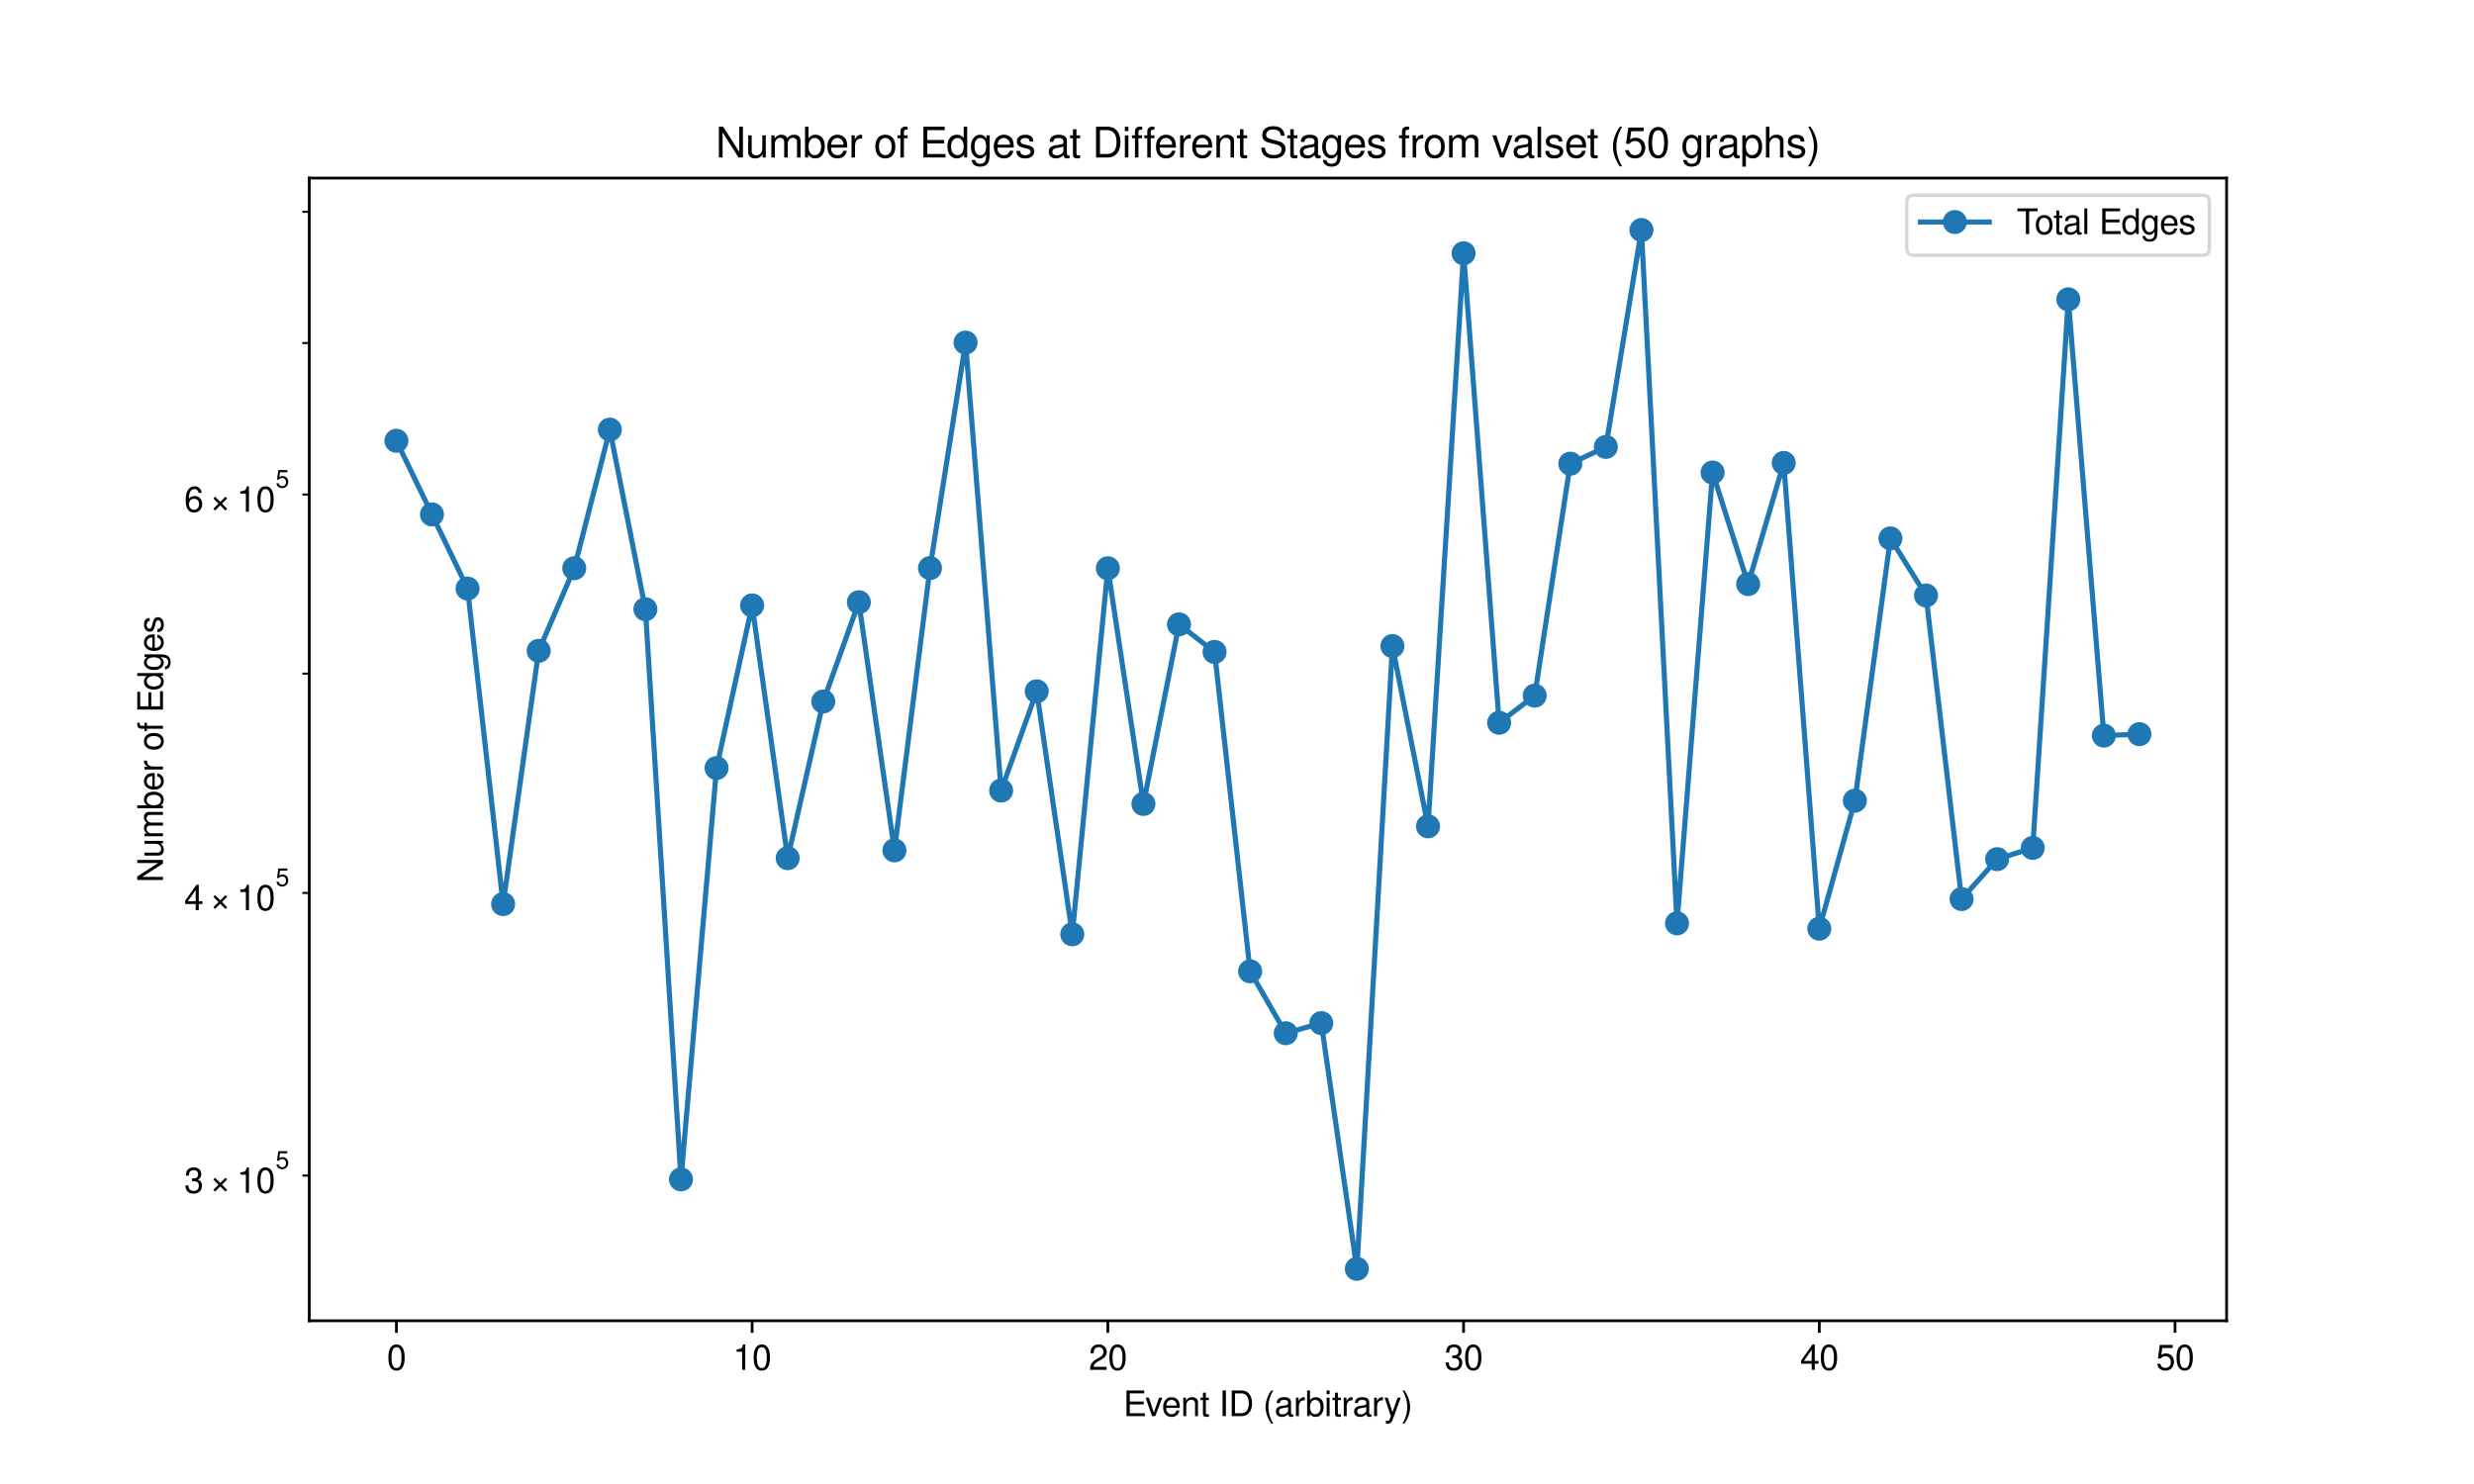 <?xml version="1.0" encoding="utf-8" standalone="no"?>
<!DOCTYPE svg PUBLIC "-//W3C//DTD SVG 1.1//EN"
  "http://www.w3.org/Graphics/SVG/1.1/DTD/svg11.dtd">
<svg xmlns:xlink="http://www.w3.org/1999/xlink" width="720pt" height="432pt" viewBox="0 0 720 432" xmlns="http://www.w3.org/2000/svg" version="1.1">
 <defs>
  <style type="text/css">*{stroke-linejoin: round; stroke-linecap: butt}</style>
 </defs>
 <g id="figure_1">
  <g id="patch_1">
   <path d="M 0 432 
L 720 432 
L 720 0 
L 0 0 
z
" style="fill: #ffffff"/>
  </g>
  <g id="axes_1">
   <g id="patch_2">
    <path d="M 90 384.48 
L 648 384.48 
L 648 51.84 
L 90 51.84 
z
" style="fill: #ffffff"/>
   </g>
   <g id="matplotlib.axis_1">
    <g id="xtick_1">
     <g id="line2d_1">
      <defs>
       <path id="mcccf24f801" d="M 0 0 
L 0 3.5 
" style="stroke: #000000; stroke-width: 0.8"/>
      </defs>
      <g>
       <use xlink:href="#mcccf24f801" x="115.364" y="384.48" style="stroke: #000000; stroke-width: 0.8"/>
      </g>
     </g>
     <g id="text_1">
      <!-- 0 -->
      <g transform="translate(112.583 398.771) scale(0.1 -0.1)">
       <defs>
        <path id="NimbusSans-Regular-30" d="M 1756 4628 
Q 2191 4628 2528 4388 
Q 3244 3878 3244 2203 
Q 3244 975 2800 359 
Q 2628 122 2353 -12 
Q 2078 -147 1759 -147 
Q 1328 -147 991 94 
Q 275 600 275 2241 
Q 275 3516 719 4122 
Q 909 4381 1213 4516 
Q 1469 4628 1756 4628 
z
M 1759 4128 
Q 850 4128 850 2238 
Q 850 322 1747 322 
Q 2213 322 2425 756 
Q 2669 1263 2669 2256 
Q 2669 4128 1759 4128 
z
" transform="scale(0.016)"/>
       </defs>
       <use xlink:href="#NimbusSans-Regular-30"/>
      </g>
     </g>
    </g>
    <g id="xtick_2">
     <g id="line2d_2">
      <g>
       <use xlink:href="#mcccf24f801" x="218.889" y="384.48" style="stroke: #000000; stroke-width: 0.8"/>
      </g>
     </g>
     <g id="text_2">
      <!-- 10 -->
      <g transform="translate(213.328 398.771) scale(0.1 -0.1)">
       <defs>
        <path id="NimbusSans-Regular-31" d="M 1659 3297 
L 653 3297 
L 653 3706 
Q 1078 3769 1242 3816 
Q 1406 3863 1519 3956 
Q 1706 4113 1850 4628 
L 2222 4628 
L 2222 0 
L 1659 0 
L 1659 3297 
z
" transform="scale(0.016)"/>
       </defs>
       <use xlink:href="#NimbusSans-Regular-31"/>
       <use xlink:href="#NimbusSans-Regular-30" transform="translate(55.615 0)"/>
      </g>
     </g>
    </g>
    <g id="xtick_3">
     <g id="line2d_3">
      <g>
       <use xlink:href="#mcccf24f801" x="322.414" y="384.48" style="stroke: #000000; stroke-width: 0.8"/>
      </g>
     </g>
     <g id="text_3">
      <!-- 20 -->
      <g transform="translate(316.853 398.771) scale(0.1 -0.1)">
       <defs>
        <path id="NimbusSans-Regular-32" d="M 3241 559 
L 3241 3 
L 219 3 
Q 263 719 466 1088 
Q 609 1341 843 1550 
Q 1078 1759 1491 1997 
L 2084 2341 
Q 2697 2697 2697 3263 
Q 2697 3650 2425 3900 
Q 2169 4134 1800 4134 
Q 1544 4134 1336 4014 
Q 1128 3894 1019 3681 
Q 909 3466 884 3025 
L 322 3025 
Q 341 3684 563 4025 
Q 950 4628 1819 4628 
Q 2453 4628 2847 4266 
Q 3272 3875 3272 3275 
Q 3272 2413 2316 1881 
L 1675 1525 
Q 1284 1309 1092 1081 
Q 900 853 856 559 
L 3241 559 
z
" transform="scale(0.016)"/>
       </defs>
       <use xlink:href="#NimbusSans-Regular-32"/>
       <use xlink:href="#NimbusSans-Regular-30" transform="translate(55.615 0)"/>
      </g>
     </g>
    </g>
    <g id="xtick_4">
     <g id="line2d_4">
      <g>
       <use xlink:href="#mcccf24f801" x="425.939" y="384.48" style="stroke: #000000; stroke-width: 0.8"/>
      </g>
     </g>
     <g id="text_4">
      <!-- 30 -->
      <g transform="translate(420.378 398.771) scale(0.1 -0.1)">
       <defs>
        <path id="NimbusSans-Regular-33" d="M 1416 2128 
L 1416 2609 
Q 1953 2613 2166 2703 
Q 2531 2859 2531 3338 
Q 2531 3741 2294 3947 
Q 2075 4138 1728 4138 
Q 1466 4138 1264 4028 
Q 1063 3919 966 3722 
Q 872 3525 866 3138 
L 303 3138 
Q 316 3731 538 4072 
Q 719 4356 1044 4497 
Q 1347 4628 1725 4628 
Q 2356 4628 2734 4297 
Q 3106 3972 3106 3353 
Q 3106 2953 2875 2678 
Q 2719 2497 2472 2397 
Q 2797 2281 2963 2109 
Q 3241 1822 3241 1291 
Q 3241 625 2803 228 
Q 2388 -150 1706 -150 
Q 994 -150 628 215 
Q 263 581 206 1344 
L 772 1344 
Q 794 934 938 713 
Q 1066 522 1255 434 
Q 1444 347 1728 347 
Q 2188 347 2431 613 
Q 2666 869 2666 1284 
Q 2666 1700 2427 1915 
Q 2188 2131 1725 2131 
L 1416 2128 
z
" transform="scale(0.016)"/>
       </defs>
       <use xlink:href="#NimbusSans-Regular-33"/>
       <use xlink:href="#NimbusSans-Regular-30" transform="translate(55.615 0)"/>
      </g>
     </g>
    </g>
    <g id="xtick_5">
     <g id="line2d_5">
      <g>
       <use xlink:href="#mcccf24f801" x="529.464" y="384.48" style="stroke: #000000; stroke-width: 0.8"/>
      </g>
     </g>
     <g id="text_5">
      <!-- 40 -->
      <g transform="translate(523.903 398.771) scale(0.1 -0.1)">
       <defs>
        <path id="NimbusSans-Regular-34" d="M 2094 1119 
L 178 1119 
L 178 1716 
L 2238 4628 
L 2656 4628 
L 2656 1625 
L 3328 1625 
L 3328 1119 
L 2656 1119 
L 2656 0 
L 2094 0 
L 2094 1119 
z
M 2094 1625 
L 2094 3666 
L 672 1625 
L 2094 1625 
z
" transform="scale(0.016)"/>
       </defs>
       <use xlink:href="#NimbusSans-Regular-34"/>
       <use xlink:href="#NimbusSans-Regular-30" transform="translate(55.615 0)"/>
      </g>
     </g>
    </g>
    <g id="xtick_6">
     <g id="line2d_6">
      <g>
       <use xlink:href="#mcccf24f801" x="632.989" y="384.48" style="stroke: #000000; stroke-width: 0.8"/>
      </g>
     </g>
     <g id="text_6">
      <!-- 50 -->
      <g transform="translate(627.428 398.771) scale(0.1 -0.1)">
       <defs>
        <path id="NimbusSans-Regular-35" d="M 3047 4538 
L 3047 3981 
L 1156 3981 
L 981 2716 
Q 1359 2991 1819 2991 
Q 2450 2991 2859 2588 
Q 3284 2172 3284 1478 
Q 3284 816 2903 366 
Q 2469 -147 1728 -147 
Q 1278 -147 922 44 
Q 616 206 464 439 
Q 313 672 225 1113 
L 791 1113 
Q 984 353 1716 353 
Q 2209 353 2475 669 
Q 2709 947 2709 1403 
Q 2709 1916 2431 2213 
Q 2172 2491 1719 2491 
Q 1453 2491 1267 2397 
Q 1081 2303 881 2069 
L 369 2069 
L 706 4538 
L 3047 4538 
z
" transform="scale(0.016)"/>
       </defs>
       <use xlink:href="#NimbusSans-Regular-35"/>
       <use xlink:href="#NimbusSans-Regular-30" transform="translate(55.615 0)"/>
      </g>
     </g>
    </g>
    <g id="text_7">
     <!-- Event ID (arbitrary) -->
     <g transform="translate(326.915 412.239) scale(0.1 -0.1)">
      <defs>
       <path id="NimbusSans-Regular-45" d="M 1169 2125 
L 1169 525 
L 3922 525 
L 3922 0 
L 575 0 
L 575 4666 
L 3806 4666 
L 3806 4141 
L 1169 4141 
L 1169 2650 
L 3713 2650 
L 3713 2125 
L 1169 2125 
z
" transform="scale(0.016)"/>
       <path id="NimbusSans-Regular-76" d="M 1822 0 
L 1241 0 
L 63 3353 
L 666 3353 
L 1559 638 
L 2509 3353 
L 3109 3353 
L 1822 0 
z
" transform="scale(0.016)"/>
       <path id="NimbusSans-Regular-65" d="M 3284 1497 
L 813 1497 
Q 819 1044 991 781 
Q 1275 347 1797 347 
Q 2450 347 2678 1019 
L 3216 1019 
Q 3141 616 2900 325 
Q 2506 -147 1781 -147 
Q 1069 -147 653 341 
Q 256 809 256 1628 
Q 256 2491 694 2978 
Q 1119 3450 1791 3450 
Q 2341 3450 2741 3131 
Q 3044 2888 3164 2523 
Q 3284 2159 3284 1497 
z
M 2709 1931 
Q 2709 2178 2631 2372 
Q 2516 2650 2295 2803 
Q 2075 2956 1784 2956 
Q 1259 2956 994 2503 
Q 850 2259 828 1931 
L 2709 1931 
z
" transform="scale(0.016)"/>
       <path id="NimbusSans-Regular-6e" d="M 447 3353 
L 941 3353 
L 941 2794 
Q 1119 3078 1309 3219 
Q 1619 3450 2053 3450 
Q 2484 3450 2772 3247 
Q 3116 3000 3116 2538 
L 3116 0 
L 2584 0 
L 2584 2322 
Q 2584 2659 2366 2831 
Q 2172 2981 1894 2981 
Q 1519 2981 1263 2709 
Q 984 2409 984 1847 
L 984 0 
L 447 0 
L 447 3353 
z
" transform="scale(0.016)"/>
       <path id="NimbusSans-Regular-74" d="M 1628 3353 
L 1628 2919 
L 1075 2919 
L 1075 622 
Q 1075 447 1136 384 
Q 1197 322 1372 322 
Q 1522 322 1628 347 
L 1628 -100 
Q 1381 -147 1191 -147 
Q 878 -147 711 -11 
Q 544 125 544 384 
L 544 2919 
L 91 2919 
L 91 3353 
L 544 3353 
L 544 4275 
L 1075 4275 
L 1075 3353 
L 1628 3353 
z
" transform="scale(0.016)"/>
       <path id="NimbusSans-Regular-20" transform="scale(0.016)"/>
       <path id="NimbusSans-Regular-49" d="M 1244 4666 
L 1244 0 
L 641 0 
L 641 4666 
L 1244 4666 
z
" transform="scale(0.016)"/>
       <path id="NimbusSans-Regular-44" d="M 569 0 
L 569 4666 
L 2366 4666 
Q 3197 4666 3694 4113 
Q 4266 3478 4266 2334 
Q 4266 1188 3694 553 
Q 3194 0 2366 0 
L 569 0 
z
M 1163 525 
L 2263 525 
Q 2953 525 3319 994 
Q 3513 1247 3584 1547 
Q 3672 1906 3672 2331 
Q 3672 2791 3586 3112 
Q 3500 3434 3319 3672 
Q 2953 4141 2263 4141 
L 1163 4141 
L 1163 525 
z
" transform="scale(0.016)"/>
       <path id="NimbusSans-Regular-28" d="M 1513 4666 
L 1863 4666 
Q 1550 4156 1328 3550 
Q 988 2609 988 1656 
Q 988 888 1214 109 
Q 1441 -669 1863 -1356 
L 1513 -1356 
Q 1138 -866 863 -203 
Q 469 741 469 1656 
Q 469 2641 928 3666 
Q 1181 4234 1513 4666 
z
" transform="scale(0.016)"/>
       <path id="NimbusSans-Regular-61" d="M 3425 316 
L 3425 -88 
Q 3203 -147 3063 -147 
Q 2719 -147 2591 69 
Q 2528 178 2509 347 
Q 2225 84 1956 -31 
Q 1688 -147 1369 -147 
Q 856 -147 553 128 
Q 269 388 269 847 
Q 269 1497 863 1744 
Q 1013 1806 1189 1839 
Q 1366 1872 1934 1947 
Q 2253 1988 2372 2067 
Q 2491 2147 2491 2316 
L 2491 2456 
Q 2491 2956 1738 2956 
Q 1366 2956 1177 2812 
Q 988 2669 956 2363 
L 419 2363 
Q 438 2822 647 3056 
Q 1000 3450 1759 3450 
Q 2378 3450 2700 3217 
Q 3022 2984 3022 2531 
L 3022 566 
Q 3022 300 3309 300 
Q 3356 300 3425 316 
z
M 2491 1656 
Q 2350 1594 2217 1564 
Q 2084 1534 1631 1469 
Q 1216 1409 1028 1278 
Q 825 1131 825 856 
Q 825 603 1000 461 
Q 1175 319 1488 319 
Q 1953 319 2281 622 
Q 2397 731 2444 826 
Q 2491 922 2491 1056 
L 2491 1656 
z
" transform="scale(0.016)"/>
       <path id="NimbusSans-Regular-72" d="M 441 3353 
L 934 3353 
L 934 2744 
Q 1359 3450 1847 3450 
Q 1938 3450 2053 3431 
L 2053 2888 
Q 1578 2884 1356 2722 
Q 978 2444 978 1741 
L 978 0 
L 441 0 
L 441 3353 
z
" transform="scale(0.016)"/>
       <path id="NimbusSans-Regular-62" d="M 347 4666 
L 878 4666 
L 878 2900 
Q 1244 3450 1913 3450 
Q 2316 3450 2647 3256 
Q 3025 3031 3203 2569 
Q 3350 2184 3350 1688 
Q 3350 875 2963 366 
Q 2775 122 2495 -12 
Q 2216 -147 1891 -147 
Q 1194 -147 828 431 
L 828 0 
L 347 0 
L 347 4666 
z
M 1816 2950 
Q 1353 2950 1106 2559 
Q 878 2197 878 1653 
Q 878 1109 1106 744 
Q 1353 353 1816 353 
Q 2288 353 2553 744 
Q 2794 1103 2794 1634 
Q 2794 2206 2553 2559 
Q 2281 2950 1816 2950 
z
" transform="scale(0.016)"/>
       <path id="NimbusSans-Regular-69" d="M 956 3353 
L 956 0 
L 425 0 
L 425 3353 
L 956 3353 
z
M 959 4666 
L 959 3994 
L 422 3994 
L 422 4666 
L 959 4666 
z
" transform="scale(0.016)"/>
       <path id="NimbusSans-Regular-79" d="M 2488 3353 
L 3059 3353 
L 1566 -703 
Q 1313 -1394 703 -1394 
Q 506 -1394 347 -1309 
L 347 -831 
Q 503 -869 628 -869 
Q 797 -869 895 -795 
Q 994 -722 1059 -544 
L 1259 -9 
L 128 3353 
L 703 3353 
L 1556 741 
L 2488 3353 
z
" transform="scale(0.016)"/>
       <path id="NimbusSans-Regular-29" d="M 597 -1356 
L 244 -1356 
Q 556 -853 778 -241 
Q 1119 697 1119 1653 
Q 1119 2422 892 3201 
Q 666 3981 244 4666 
L 597 4666 
Q 969 4178 1244 3513 
Q 1638 2569 1638 1653 
Q 1638 666 1181 -356 
Q 925 -925 597 -1356 
z
" transform="scale(0.016)"/>
      </defs>
      <use xlink:href="#NimbusSans-Regular-45"/>
      <use xlink:href="#NimbusSans-Regular-76" transform="translate(63.824 0)"/>
      <use xlink:href="#NimbusSans-Regular-65" transform="translate(111.824 0)"/>
      <use xlink:href="#NimbusSans-Regular-6e" transform="translate(167.439 0)"/>
      <use xlink:href="#NimbusSans-Regular-74" transform="translate(223.055 0)"/>
      <use xlink:href="#NimbusSans-Regular-20" transform="translate(250.838 0)"/>
      <use xlink:href="#NimbusSans-Regular-49" transform="translate(278.621 0)"/>
      <use xlink:href="#NimbusSans-Regular-44" transform="translate(306.404 0)"/>
      <use xlink:href="#NimbusSans-Regular-20" transform="translate(378.621 0)"/>
      <use xlink:href="#NimbusSans-Regular-28" transform="translate(406.404 0)"/>
      <use xlink:href="#NimbusSans-Regular-61" transform="translate(439.705 0)"/>
      <use xlink:href="#NimbusSans-Regular-72" transform="translate(495.32 0)"/>
      <use xlink:href="#NimbusSans-Regular-62" transform="translate(529.371 0)"/>
      <use xlink:href="#NimbusSans-Regular-69" transform="translate(584.986 0)"/>
      <use xlink:href="#NimbusSans-Regular-74" transform="translate(607.203 0)"/>
      <use xlink:href="#NimbusSans-Regular-72" transform="translate(634.486 0)"/>
      <use xlink:href="#NimbusSans-Regular-61" transform="translate(667.287 0)"/>
      <use xlink:href="#NimbusSans-Regular-72" transform="translate(722.902 0)"/>
      <use xlink:href="#NimbusSans-Regular-79" transform="translate(758.453 0)"/>
      <use xlink:href="#NimbusSans-Regular-29" transform="translate(808.453 0)"/>
     </g>
    </g>
   </g>
   <g id="matplotlib.axis_2">
    <g id="ytick_1">
     <g id="line2d_7">
      <defs>
       <path id="m4b5878d786" d="M 0 0 
L -2 0 
" style="stroke: #000000; stroke-width: 0.6"/>
      </defs>
      <g>
       <use xlink:href="#m4b5878d786" x="90" y="342.22" style="stroke: #000000; stroke-width: 0.6"/>
      </g>
     </g>
     <g id="text_8">
      <!-- $\mathdefault{3\times10^{5}}$ -->
      <g transform="translate(53.6 347.331) scale(0.1 -0.1)">
       <defs>
        <path id="NimbusSans-Regular-d7" d="M 2803 2731 
L 3122 2416 
L 2184 1478 
L 3128 538 
L 2806 219 
L 1866 1163 
L 925 222 
L 609 541 
L 1547 1478 
L 613 2409 
L 931 2728 
L 1866 1797 
L 2803 2731 
z
" transform="scale(0.016)"/>
       </defs>
       <use xlink:href="#NimbusSans-Regular-33" transform="translate(0 0.95)"/>
       <use xlink:href="#NimbusSans-Regular-d7" transform="translate(75.098 0.95)"/>
       <use xlink:href="#NimbusSans-Regular-31" transform="translate(152.979 0.95)"/>
       <use xlink:href="#NimbusSans-Regular-30" transform="translate(208.594 0.95)"/>
       <use xlink:href="#NimbusSans-Regular-35" transform="translate(265.969 71.366) scale(0.7)"/>
      </g>
     </g>
    </g>
    <g id="ytick_2">
     <g id="line2d_8">
      <g>
       <use xlink:href="#m4b5878d786" x="90" y="259.932" style="stroke: #000000; stroke-width: 0.6"/>
      </g>
     </g>
     <g id="text_9">
      <!-- $\mathdefault{4\times10^{5}}$ -->
      <g transform="translate(53.6 265.043) scale(0.1 -0.1)">
       <use xlink:href="#NimbusSans-Regular-34" transform="translate(0 0.95)"/>
       <use xlink:href="#NimbusSans-Regular-d7" transform="translate(75.098 0.95)"/>
       <use xlink:href="#NimbusSans-Regular-31" transform="translate(152.979 0.95)"/>
       <use xlink:href="#NimbusSans-Regular-30" transform="translate(208.594 0.95)"/>
       <use xlink:href="#NimbusSans-Regular-35" transform="translate(265.969 71.366) scale(0.7)"/>
      </g>
     </g>
    </g>
    <g id="ytick_3">
     <g id="line2d_9">
      <g>
       <use xlink:href="#m4b5878d786" x="90" y="196.105" style="stroke: #000000; stroke-width: 0.6"/>
      </g>
     </g>
    </g>
    <g id="ytick_4">
     <g id="line2d_10">
      <g>
       <use xlink:href="#m4b5878d786" x="90" y="143.955" style="stroke: #000000; stroke-width: 0.6"/>
      </g>
     </g>
     <g id="text_10">
      <!-- $\mathdefault{6\times10^{5}}$ -->
      <g transform="translate(53.6 149.065) scale(0.1 -0.1)">
       <defs>
        <path id="NimbusSans-Regular-36" d="M 3191 3425 
L 2625 3425 
Q 2569 3716 2419 3884 
Q 2200 4128 1863 4128 
Q 1375 4128 1114 3668 
Q 853 3209 850 2350 
Q 1219 2859 1894 2859 
Q 2478 2859 2853 2494 
Q 3034 2316 3147 2066 
Q 3284 1753 3284 1403 
Q 3284 778 2913 341 
Q 2497 -147 1800 -147 
Q 1038 -147 656 428 
Q 416 794 344 1231 
Q 275 1641 275 2109 
Q 275 2741 373 3184 
Q 472 3628 684 3966 
Q 888 4281 1219 4459 
Q 1528 4628 1900 4628 
Q 2419 4628 2761 4309 
Q 3103 3991 3191 3425 
z
M 1822 2359 
Q 1388 2359 1119 2066 
Q 881 1800 881 1388 
Q 881 953 1128 666 
Q 1400 353 1806 353 
Q 2009 353 2195 443 
Q 2381 534 2500 694 
Q 2706 963 2706 1356 
Q 2706 1759 2516 2031 
Q 2284 2359 1822 2359 
z
" transform="scale(0.016)"/>
       </defs>
       <use xlink:href="#NimbusSans-Regular-36" transform="translate(0 0.95)"/>
       <use xlink:href="#NimbusSans-Regular-d7" transform="translate(75.098 0.95)"/>
       <use xlink:href="#NimbusSans-Regular-31" transform="translate(152.979 0.95)"/>
       <use xlink:href="#NimbusSans-Regular-30" transform="translate(208.594 0.95)"/>
       <use xlink:href="#NimbusSans-Regular-35" transform="translate(265.969 71.366) scale(0.7)"/>
      </g>
     </g>
    </g>
    <g id="ytick_5">
     <g id="line2d_11">
      <g>
       <use xlink:href="#m4b5878d786" x="90" y="99.862" style="stroke: #000000; stroke-width: 0.6"/>
      </g>
     </g>
    </g>
    <g id="ytick_6">
     <g id="line2d_12">
      <g>
       <use xlink:href="#m4b5878d786" x="90" y="61.667" style="stroke: #000000; stroke-width: 0.6"/>
      </g>
     </g>
    </g>
    <g id="text_11">
     <!-- Number of Edges -->
     <g transform="translate(47.422 256.941) rotate(-90) scale(0.1 -0.1)">
      <defs>
       <path id="NimbusSans-Regular-4e" d="M 4134 4666 
L 4134 0 
L 3466 0 
L 1050 3784 
L 1050 0 
L 488 0 
L 488 4666 
L 1134 4666 
L 3572 853 
L 3572 4666 
L 4134 4666 
z
" transform="scale(0.016)"/>
       <path id="NimbusSans-Regular-75" d="M 3084 0 
L 2603 0 
L 2603 466 
Q 2375 134 2115 -8 
Q 1856 -150 1484 -150 
Q 1047 -150 759 53 
Q 416 300 416 766 
L 416 3353 
L 947 3353 
L 947 981 
Q 947 641 1169 469 
Q 1359 319 1638 319 
Q 2019 319 2275 594 
Q 2553 891 2553 1456 
L 2553 3353 
L 3084 3353 
L 3084 0 
z
" transform="scale(0.016)"/>
       <path id="NimbusSans-Regular-6d" d="M 450 3353 
L 944 3353 
L 944 2878 
Q 1122 3138 1309 3259 
Q 1594 3450 1975 3450 
Q 2303 3450 2515 3329 
Q 2728 3209 2878 2938 
Q 3053 3150 3191 3247 
Q 3484 3450 3909 3450 
Q 4378 3450 4628 3209 
Q 4878 2969 4878 2513 
L 4878 0 
L 4341 0 
L 4341 2309 
Q 4341 2653 4163 2819 
Q 3984 2981 3719 2981 
Q 3391 2981 3163 2719 
Q 2934 2463 2934 2106 
L 2934 0 
L 2397 0 
L 2397 2309 
Q 2397 2653 2222 2819 
Q 2047 2981 1775 2981 
Q 1444 2981 1216 2719 
Q 988 2463 988 2106 
L 988 0 
L 450 0 
L 450 3353 
z
" transform="scale(0.016)"/>
       <path id="NimbusSans-Regular-6f" d="M 1744 3450 
Q 2481 3450 2888 2947 
Q 3266 2475 3266 1628 
Q 3266 834 2888 356 
Q 2484 -147 1747 -147 
Q 1013 -147 613 356 
Q 231 834 231 1653 
Q 231 2472 613 2947 
Q 1016 3450 1744 3450 
z
M 1747 2956 
Q 1406 2956 1153 2728 
Q 788 2400 788 1653 
Q 788 1119 988 778 
Q 1103 578 1306 462 
Q 1509 347 1750 347 
Q 1988 347 2191 462 
Q 2394 578 2509 778 
Q 2709 1119 2709 1634 
Q 2709 2191 2509 2525 
Q 2397 2719 2203 2834 
Q 1997 2956 1747 2956 
z
" transform="scale(0.016)"/>
       <path id="NimbusSans-Regular-66" d="M 1653 3353 
L 1653 2919 
L 1094 2919 
L 1094 0 
L 563 0 
L 563 2919 
L 116 2919 
L 116 3353 
L 563 3353 
L 563 3922 
Q 563 4281 770 4482 
Q 978 4684 1350 4684 
Q 1494 4684 1653 4653 
L 1653 4209 
Q 1519 4216 1469 4216 
Q 1094 4216 1094 3878 
L 1094 3353 
L 1653 3353 
z
" transform="scale(0.016)"/>
       <path id="NimbusSans-Regular-64" d="M 3169 4666 
L 3169 0 
L 2694 0 
L 2694 441 
Q 2291 -147 1625 -147 
Q 1191 -147 844 78 
Q 447 334 278 884 
Q 166 1244 166 1688 
Q 166 2538 603 3022 
Q 994 3450 1606 3450 
Q 2291 3450 2638 2934 
L 2638 4666 
L 3169 4666 
z
M 1697 2950 
Q 1388 2950 1144 2753 
Q 722 2416 722 1653 
Q 722 1103 963 744 
Q 1228 353 1700 353 
Q 2166 353 2409 744 
Q 2638 1109 2638 1634 
Q 2638 2203 2409 2559 
Q 2159 2950 1697 2950 
z
" transform="scale(0.016)"/>
       <path id="NimbusSans-Regular-67" d="M 2588 3353 
L 3081 3353 
L 3081 547 
Q 3081 -156 2966 -516 
Q 2688 -1394 1609 -1394 
Q 919 -1394 556 -956 
Q 363 -722 331 -384 
L 878 -384 
Q 913 -644 1050 -766 
Q 1253 -947 1619 -947 
Q 2122 -947 2330 -669 
Q 2538 -391 2538 284 
L 2538 456 
Q 2378 216 2238 100 
Q 1944 -150 1563 -150 
Q 1031 -150 647 303 
Q 225 797 225 1616 
Q 225 2494 678 3016 
Q 1053 3450 1603 3450 
Q 1919 3450 2153 3311 
Q 2388 3172 2588 2866 
L 2588 3353 
z
M 1650 2956 
Q 1197 2956 981 2566 
Q 781 2203 781 1650 
Q 781 1100 981 738 
Q 1197 347 1650 347 
Q 2122 347 2341 738 
Q 2538 1091 2538 1634 
Q 2538 2219 2341 2566 
Q 2116 2956 1650 2956 
z
" transform="scale(0.016)"/>
       <path id="NimbusSans-Regular-73" d="M 2806 2419 
L 2244 2419 
Q 2231 2678 2081 2800 
Q 1894 2956 1572 2956 
Q 1272 2956 1072 2838 
Q 856 2709 856 2453 
Q 856 2244 1028 2138 
Q 1203 2034 1478 1969 
L 1991 1847 
Q 2459 1738 2669 1553 
Q 2938 1316 2938 916 
Q 2938 416 2534 119 
Q 2172 -150 1556 -150 
Q 259 -150 219 997 
L 781 997 
Q 825 691 938 569 
Q 1147 344 1600 344 
Q 1916 344 2131 466 
Q 2381 606 2381 872 
Q 2381 1053 2261 1162 
Q 2141 1272 1866 1338 
L 1366 1459 
Q 788 1600 559 1791 
Q 300 2009 300 2425 
Q 300 2909 669 3184 
Q 1031 3450 1588 3450 
Q 2169 3450 2484 3183 
Q 2800 2916 2806 2419 
z
" transform="scale(0.016)"/>
      </defs>
      <use xlink:href="#NimbusSans-Regular-4e"/>
      <use xlink:href="#NimbusSans-Regular-75" transform="translate(72.217 0)"/>
      <use xlink:href="#NimbusSans-Regular-6d" transform="translate(127.832 0)"/>
      <use xlink:href="#NimbusSans-Regular-62" transform="translate(211.133 0)"/>
      <use xlink:href="#NimbusSans-Regular-65" transform="translate(266.748 0)"/>
      <use xlink:href="#NimbusSans-Regular-72" transform="translate(322.363 0)"/>
      <use xlink:href="#NimbusSans-Regular-20" transform="translate(355.664 0)"/>
      <use xlink:href="#NimbusSans-Regular-6f" transform="translate(383.447 0)"/>
      <use xlink:href="#NimbusSans-Regular-66" transform="translate(439.062 0)"/>
      <use xlink:href="#NimbusSans-Regular-20" transform="translate(466.846 0)"/>
      <use xlink:href="#NimbusSans-Regular-45" transform="translate(494.629 0)"/>
      <use xlink:href="#NimbusSans-Regular-64" transform="translate(559.328 0)"/>
      <use xlink:href="#NimbusSans-Regular-67" transform="translate(615.318 0)"/>
      <use xlink:href="#NimbusSans-Regular-65" transform="translate(670.434 0)"/>
      <use xlink:href="#NimbusSans-Regular-73" transform="translate(725.674 0)"/>
     </g>
    </g>
   </g>
   <g id="line2d_13">
    <path d="M 115.364 128.311 
L 125.716 149.752 
L 136.069 171.331 
L 146.421 263.182 
L 156.774 189.456 
L 167.126 165.411 
L 177.479 125.064 
L 187.831 177.344 
L 198.184 343.32 
L 208.536 223.576 
L 218.889 176.232 
L 229.241 249.819 
L 239.594 204.205 
L 249.946 175.309 
L 260.299 247.548 
L 270.651 165.375 
L 281.004 99.729 
L 291.356 230.135 
L 301.709 201.242 
L 312.061 271.982 
L 322.414 165.423 
L 332.766 234.032 
L 343.119 181.759 
L 353.471 189.775 
L 363.824 282.756 
L 374.176 300.775 
L 384.529 297.83 
L 394.881 369.36 
L 405.234 188.078 
L 415.586 240.544 
L 425.939 73.727 
L 436.291 210.397 
L 446.644 202.504 
L 456.996 134.979 
L 467.349 130.097 
L 477.701 66.96 
L 488.054 268.787 
L 498.406 137.55 
L 508.759 170.026 
L 519.111 134.76 
L 529.464 270.34 
L 539.816 233.074 
L 550.169 156.736 
L 560.521 173.34 
L 570.874 261.723 
L 581.226 250.108 
L 591.579 246.838 
L 601.931 87.134 
L 612.284 214.143 
L 622.636 213.71 
" clip-path="url(#p31254673d0)" style="fill: none; stroke: #1f77b4; stroke-width: 1.5; stroke-linecap: square"/>
    <defs>
     <path id="ma80e1e1a7b" d="M 0 3 
C 0.796 3 1.559 2.684 2.121 2.121 
C 2.684 1.559 3 0.796 3 0 
C 3 -0.796 2.684 -1.559 2.121 -2.121 
C 1.559 -2.684 0.796 -3 0 -3 
C -0.796 -3 -1.559 -2.684 -2.121 -2.121 
C -2.684 -1.559 -3 -0.796 -3 0 
C -3 0.796 -2.684 1.559 -2.121 2.121 
C -1.559 2.684 -0.796 3 0 3 
z
" style="stroke: #1f77b4"/>
    </defs>
    <g clip-path="url(#p31254673d0)">
     <use xlink:href="#ma80e1e1a7b" x="115.364" y="128.311" style="fill: #1f77b4; stroke: #1f77b4"/>
     <use xlink:href="#ma80e1e1a7b" x="125.716" y="149.752" style="fill: #1f77b4; stroke: #1f77b4"/>
     <use xlink:href="#ma80e1e1a7b" x="136.069" y="171.331" style="fill: #1f77b4; stroke: #1f77b4"/>
     <use xlink:href="#ma80e1e1a7b" x="146.421" y="263.182" style="fill: #1f77b4; stroke: #1f77b4"/>
     <use xlink:href="#ma80e1e1a7b" x="156.774" y="189.456" style="fill: #1f77b4; stroke: #1f77b4"/>
     <use xlink:href="#ma80e1e1a7b" x="167.126" y="165.411" style="fill: #1f77b4; stroke: #1f77b4"/>
     <use xlink:href="#ma80e1e1a7b" x="177.479" y="125.064" style="fill: #1f77b4; stroke: #1f77b4"/>
     <use xlink:href="#ma80e1e1a7b" x="187.831" y="177.344" style="fill: #1f77b4; stroke: #1f77b4"/>
     <use xlink:href="#ma80e1e1a7b" x="198.184" y="343.32" style="fill: #1f77b4; stroke: #1f77b4"/>
     <use xlink:href="#ma80e1e1a7b" x="208.536" y="223.576" style="fill: #1f77b4; stroke: #1f77b4"/>
     <use xlink:href="#ma80e1e1a7b" x="218.889" y="176.232" style="fill: #1f77b4; stroke: #1f77b4"/>
     <use xlink:href="#ma80e1e1a7b" x="229.241" y="249.819" style="fill: #1f77b4; stroke: #1f77b4"/>
     <use xlink:href="#ma80e1e1a7b" x="239.594" y="204.205" style="fill: #1f77b4; stroke: #1f77b4"/>
     <use xlink:href="#ma80e1e1a7b" x="249.946" y="175.309" style="fill: #1f77b4; stroke: #1f77b4"/>
     <use xlink:href="#ma80e1e1a7b" x="260.299" y="247.548" style="fill: #1f77b4; stroke: #1f77b4"/>
     <use xlink:href="#ma80e1e1a7b" x="270.651" y="165.375" style="fill: #1f77b4; stroke: #1f77b4"/>
     <use xlink:href="#ma80e1e1a7b" x="281.004" y="99.729" style="fill: #1f77b4; stroke: #1f77b4"/>
     <use xlink:href="#ma80e1e1a7b" x="291.356" y="230.135" style="fill: #1f77b4; stroke: #1f77b4"/>
     <use xlink:href="#ma80e1e1a7b" x="301.709" y="201.242" style="fill: #1f77b4; stroke: #1f77b4"/>
     <use xlink:href="#ma80e1e1a7b" x="312.061" y="271.982" style="fill: #1f77b4; stroke: #1f77b4"/>
     <use xlink:href="#ma80e1e1a7b" x="322.414" y="165.423" style="fill: #1f77b4; stroke: #1f77b4"/>
     <use xlink:href="#ma80e1e1a7b" x="332.766" y="234.032" style="fill: #1f77b4; stroke: #1f77b4"/>
     <use xlink:href="#ma80e1e1a7b" x="343.119" y="181.759" style="fill: #1f77b4; stroke: #1f77b4"/>
     <use xlink:href="#ma80e1e1a7b" x="353.471" y="189.775" style="fill: #1f77b4; stroke: #1f77b4"/>
     <use xlink:href="#ma80e1e1a7b" x="363.824" y="282.756" style="fill: #1f77b4; stroke: #1f77b4"/>
     <use xlink:href="#ma80e1e1a7b" x="374.176" y="300.775" style="fill: #1f77b4; stroke: #1f77b4"/>
     <use xlink:href="#ma80e1e1a7b" x="384.529" y="297.83" style="fill: #1f77b4; stroke: #1f77b4"/>
     <use xlink:href="#ma80e1e1a7b" x="394.881" y="369.36" style="fill: #1f77b4; stroke: #1f77b4"/>
     <use xlink:href="#ma80e1e1a7b" x="405.234" y="188.078" style="fill: #1f77b4; stroke: #1f77b4"/>
     <use xlink:href="#ma80e1e1a7b" x="415.586" y="240.544" style="fill: #1f77b4; stroke: #1f77b4"/>
     <use xlink:href="#ma80e1e1a7b" x="425.939" y="73.727" style="fill: #1f77b4; stroke: #1f77b4"/>
     <use xlink:href="#ma80e1e1a7b" x="436.291" y="210.397" style="fill: #1f77b4; stroke: #1f77b4"/>
     <use xlink:href="#ma80e1e1a7b" x="446.644" y="202.504" style="fill: #1f77b4; stroke: #1f77b4"/>
     <use xlink:href="#ma80e1e1a7b" x="456.996" y="134.979" style="fill: #1f77b4; stroke: #1f77b4"/>
     <use xlink:href="#ma80e1e1a7b" x="467.349" y="130.097" style="fill: #1f77b4; stroke: #1f77b4"/>
     <use xlink:href="#ma80e1e1a7b" x="477.701" y="66.96" style="fill: #1f77b4; stroke: #1f77b4"/>
     <use xlink:href="#ma80e1e1a7b" x="488.054" y="268.787" style="fill: #1f77b4; stroke: #1f77b4"/>
     <use xlink:href="#ma80e1e1a7b" x="498.406" y="137.55" style="fill: #1f77b4; stroke: #1f77b4"/>
     <use xlink:href="#ma80e1e1a7b" x="508.759" y="170.026" style="fill: #1f77b4; stroke: #1f77b4"/>
     <use xlink:href="#ma80e1e1a7b" x="519.111" y="134.76" style="fill: #1f77b4; stroke: #1f77b4"/>
     <use xlink:href="#ma80e1e1a7b" x="529.464" y="270.34" style="fill: #1f77b4; stroke: #1f77b4"/>
     <use xlink:href="#ma80e1e1a7b" x="539.816" y="233.074" style="fill: #1f77b4; stroke: #1f77b4"/>
     <use xlink:href="#ma80e1e1a7b" x="550.169" y="156.736" style="fill: #1f77b4; stroke: #1f77b4"/>
     <use xlink:href="#ma80e1e1a7b" x="560.521" y="173.34" style="fill: #1f77b4; stroke: #1f77b4"/>
     <use xlink:href="#ma80e1e1a7b" x="570.874" y="261.723" style="fill: #1f77b4; stroke: #1f77b4"/>
     <use xlink:href="#ma80e1e1a7b" x="581.226" y="250.108" style="fill: #1f77b4; stroke: #1f77b4"/>
     <use xlink:href="#ma80e1e1a7b" x="591.579" y="246.838" style="fill: #1f77b4; stroke: #1f77b4"/>
     <use xlink:href="#ma80e1e1a7b" x="601.931" y="87.134" style="fill: #1f77b4; stroke: #1f77b4"/>
     <use xlink:href="#ma80e1e1a7b" x="612.284" y="214.143" style="fill: #1f77b4; stroke: #1f77b4"/>
     <use xlink:href="#ma80e1e1a7b" x="622.636" y="213.71" style="fill: #1f77b4; stroke: #1f77b4"/>
    </g>
   </g>
   <g id="patch_3">
    <path d="M 90 384.48 
L 90 51.84 
" style="fill: none; stroke: #000000; stroke-width: 0.8; stroke-linejoin: miter; stroke-linecap: square"/>
   </g>
   <g id="patch_4">
    <path d="M 648 384.48 
L 648 51.84 
" style="fill: none; stroke: #000000; stroke-width: 0.8; stroke-linejoin: miter; stroke-linecap: square"/>
   </g>
   <g id="patch_5">
    <path d="M 90 384.48 
L 648 384.48 
" style="fill: none; stroke: #000000; stroke-width: 0.8; stroke-linejoin: miter; stroke-linecap: square"/>
   </g>
   <g id="patch_6">
    <path d="M 90 51.84 
L 648 51.84 
" style="fill: none; stroke: #000000; stroke-width: 0.8; stroke-linejoin: miter; stroke-linecap: square"/>
   </g>
   <g id="text_12">
    <!-- Number of Edges at Different Stages from valset (50 graphs) -->
    <g transform="translate(208.278 45.84) scale(0.12 -0.12)">
     <defs>
      <path id="NimbusSans-Regular-53" d="M 3816 3297 
L 3253 3297 
Q 3244 3700 3016 3931 
Q 2706 4244 2084 4244 
Q 1609 4244 1331 4031 
Q 1041 3809 1041 3456 
Q 1041 3188 1214 3033 
Q 1388 2878 1813 2766 
L 2978 2450 
Q 3459 2322 3709 2028 
Q 3975 1716 3975 1281 
Q 3975 872 3731 509 
Q 3294 -147 2153 -147 
Q 1066 -147 578 519 
Q 319 878 306 1484 
L 869 1484 
Q 866 1063 1113 772 
Q 1444 378 2188 378 
Q 2763 378 3047 575 
Q 3197 681 3287 857 
Q 3378 1034 3378 1222 
Q 3378 1497 3172 1680 
Q 2966 1863 2522 1978 
L 1359 2281 
Q 447 2522 447 3375 
Q 447 3988 872 4359 
Q 1306 4744 2103 4744 
Q 3122 4744 3563 4141 
Q 3816 3794 3816 3381 
Q 3816 3353 3816 3297 
z
" transform="scale(0.016)"/>
      <path id="NimbusSans-Regular-6c" d="M 972 4666 
L 972 0 
L 434 0 
L 434 4666 
L 972 4666 
z
" transform="scale(0.016)"/>
      <path id="NimbusSans-Regular-70" d="M 347 -1394 
L 347 3353 
L 841 3353 
L 841 2850 
Q 1213 3450 1909 3450 
Q 2328 3450 2672 3225 
Q 3069 2969 3238 2419 
Q 3347 2056 3347 1619 
Q 3347 766 2909 284 
Q 2522 -147 1913 -147 
Q 1588 -147 1342 -28 
Q 1097 91 884 353 
L 884 -1394 
L 347 -1394 
z
M 1819 2950 
Q 1356 2950 1113 2559 
Q 884 2197 884 1650 
Q 884 1109 1113 744 
Q 1356 353 1819 353 
Q 2291 353 2550 744 
Q 2791 1103 2791 1634 
Q 2791 2206 2550 2559 
Q 2284 2950 1819 2950 
z
" transform="scale(0.016)"/>
      <path id="NimbusSans-Regular-68" d="M 447 4666 
L 978 4666 
L 978 2894 
Q 1156 3125 1306 3234 
Q 1609 3450 2053 3450 
Q 2503 3450 2778 3247 
Q 3109 3000 3109 2538 
L 3109 0 
L 2578 0 
L 2578 2322 
Q 2578 2669 2363 2831 
Q 2163 2981 1891 2981 
Q 1513 2981 1256 2709 
Q 978 2409 978 1847 
L 978 0 
L 447 0 
L 447 4666 
z
" transform="scale(0.016)"/>
     </defs>
     <use xlink:href="#NimbusSans-Regular-4e"/>
     <use xlink:href="#NimbusSans-Regular-75" transform="translate(72.217 0)"/>
     <use xlink:href="#NimbusSans-Regular-6d" transform="translate(127.832 0)"/>
     <use xlink:href="#NimbusSans-Regular-62" transform="translate(211.133 0)"/>
     <use xlink:href="#NimbusSans-Regular-65" transform="translate(266.748 0)"/>
     <use xlink:href="#NimbusSans-Regular-72" transform="translate(322.363 0)"/>
     <use xlink:href="#NimbusSans-Regular-20" transform="translate(355.664 0)"/>
     <use xlink:href="#NimbusSans-Regular-6f" transform="translate(383.447 0)"/>
     <use xlink:href="#NimbusSans-Regular-66" transform="translate(439.062 0)"/>
     <use xlink:href="#NimbusSans-Regular-20" transform="translate(466.846 0)"/>
     <use xlink:href="#NimbusSans-Regular-45" transform="translate(494.629 0)"/>
     <use xlink:href="#NimbusSans-Regular-64" transform="translate(559.328 0)"/>
     <use xlink:href="#NimbusSans-Regular-67" transform="translate(615.318 0)"/>
     <use xlink:href="#NimbusSans-Regular-65" transform="translate(670.434 0)"/>
     <use xlink:href="#NimbusSans-Regular-73" transform="translate(725.674 0)"/>
     <use xlink:href="#NimbusSans-Regular-20" transform="translate(775.674 0)"/>
     <use xlink:href="#NimbusSans-Regular-61" transform="translate(803.457 0)"/>
     <use xlink:href="#NimbusSans-Regular-74" transform="translate(857.822 0)"/>
     <use xlink:href="#NimbusSans-Regular-20" transform="translate(885.605 0)"/>
     <use xlink:href="#NimbusSans-Regular-44" transform="translate(913.389 0)"/>
     <use xlink:href="#NimbusSans-Regular-69" transform="translate(985.605 0)"/>
     <use xlink:href="#NimbusSans-Regular-66" transform="translate(1007.822 0)"/>
     <use xlink:href="#NimbusSans-Regular-66" transform="translate(1037.73 0)"/>
     <use xlink:href="#NimbusSans-Regular-65" transform="translate(1063.764 0)"/>
     <use xlink:href="#NimbusSans-Regular-72" transform="translate(1119.379 0)"/>
     <use xlink:href="#NimbusSans-Regular-65" transform="translate(1151.68 0)"/>
     <use xlink:href="#NimbusSans-Regular-6e" transform="translate(1207.295 0)"/>
     <use xlink:href="#NimbusSans-Regular-74" transform="translate(1262.91 0)"/>
     <use xlink:href="#NimbusSans-Regular-20" transform="translate(1290.693 0)"/>
     <use xlink:href="#NimbusSans-Regular-53" transform="translate(1318.477 0)"/>
     <use xlink:href="#NimbusSans-Regular-74" transform="translate(1384.801 0)"/>
     <use xlink:href="#NimbusSans-Regular-61" transform="translate(1412.459 0)"/>
     <use xlink:href="#NimbusSans-Regular-67" transform="translate(1467.324 0)"/>
     <use xlink:href="#NimbusSans-Regular-65" transform="translate(1522.439 0)"/>
     <use xlink:href="#NimbusSans-Regular-73" transform="translate(1577.68 0)"/>
     <use xlink:href="#NimbusSans-Regular-20" transform="translate(1627.68 0)"/>
     <use xlink:href="#NimbusSans-Regular-66" transform="translate(1655.463 0)"/>
     <use xlink:href="#NimbusSans-Regular-72" transform="translate(1683.246 0)"/>
     <use xlink:href="#NimbusSans-Regular-6f" transform="translate(1715.922 0)"/>
     <use xlink:href="#NimbusSans-Regular-6d" transform="translate(1771.537 0)"/>
     <use xlink:href="#NimbusSans-Regular-20" transform="translate(1854.838 0)"/>
     <use xlink:href="#NimbusSans-Regular-76" transform="translate(1882.621 0)"/>
     <use xlink:href="#NimbusSans-Regular-61" transform="translate(1930.746 0)"/>
     <use xlink:href="#NimbusSans-Regular-6c" transform="translate(1986.361 0)"/>
     <use xlink:href="#NimbusSans-Regular-73" transform="translate(2008.578 0)"/>
     <use xlink:href="#NimbusSans-Regular-65" transform="translate(2058.578 0)"/>
     <use xlink:href="#NimbusSans-Regular-74" transform="translate(2113.068 0)"/>
     <use xlink:href="#NimbusSans-Regular-20" transform="translate(2140.852 0)"/>
     <use xlink:href="#NimbusSans-Regular-28" transform="translate(2168.635 0)"/>
     <use xlink:href="#NimbusSans-Regular-35" transform="translate(2201.936 0)"/>
     <use xlink:href="#NimbusSans-Regular-30" transform="translate(2257.551 0)"/>
     <use xlink:href="#NimbusSans-Regular-20" transform="translate(2313.166 0)"/>
     <use xlink:href="#NimbusSans-Regular-67" transform="translate(2340.949 0)"/>
     <use xlink:href="#NimbusSans-Regular-72" transform="translate(2395.939 0)"/>
     <use xlink:href="#NimbusSans-Regular-61" transform="translate(2428.74 0)"/>
     <use xlink:href="#NimbusSans-Regular-70" transform="translate(2484.355 0)"/>
     <use xlink:href="#NimbusSans-Regular-68" transform="translate(2539.971 0)"/>
     <use xlink:href="#NimbusSans-Regular-73" transform="translate(2595.586 0)"/>
     <use xlink:href="#NimbusSans-Regular-29" transform="translate(2645.586 0)"/>
    </g>
   </g>
   <g id="legend_1">
    <g id="patch_7">
     <path d="M 556.914 74.309 
L 641 74.309 
Q 643 74.309 643 72.309 
L 643 58.84 
Q 643 56.84 641 56.84 
L 556.914 56.84 
Q 554.914 56.84 554.914 58.84 
L 554.914 72.309 
Q 554.914 74.309 556.914 74.309 
z
" style="fill: #ffffff; opacity: 0.8; stroke: #cccccc; stroke-linejoin: miter"/>
    </g>
    <g id="line2d_14">
     <path d="M 558.914 64.631 
L 568.914 64.631 
L 578.914 64.631 
" style="fill: none; stroke: #1f77b4; stroke-width: 1.5; stroke-linecap: square"/>
     <g>
      <use xlink:href="#ma80e1e1a7b" x="568.914" y="64.631" style="fill: #1f77b4; stroke: #1f77b4"/>
     </g>
    </g>
    <g id="text_13">
     <!-- Total Edges -->
     <g transform="translate(586.914 68.131) scale(0.1 -0.1)">
      <defs>
       <path id="NimbusSans-Regular-54" d="M 2266 4141 
L 2266 0 
L 1672 0 
L 1672 4141 
L 134 4141 
L 134 4666 
L 3794 4666 
L 3794 4141 
L 2266 4141 
z
" transform="scale(0.016)"/>
      </defs>
      <use xlink:href="#NimbusSans-Regular-54"/>
      <use xlink:href="#NimbusSans-Regular-6f" transform="translate(51.959 0)"/>
      <use xlink:href="#NimbusSans-Regular-74" transform="translate(106.574 0)"/>
      <use xlink:href="#NimbusSans-Regular-61" transform="translate(134.232 0)"/>
      <use xlink:href="#NimbusSans-Regular-6c" transform="translate(189.848 0)"/>
      <use xlink:href="#NimbusSans-Regular-20" transform="translate(212.064 0)"/>
      <use xlink:href="#NimbusSans-Regular-45" transform="translate(239.848 0)"/>
      <use xlink:href="#NimbusSans-Regular-64" transform="translate(304.547 0)"/>
      <use xlink:href="#NimbusSans-Regular-67" transform="translate(360.537 0)"/>
      <use xlink:href="#NimbusSans-Regular-65" transform="translate(415.652 0)"/>
      <use xlink:href="#NimbusSans-Regular-73" transform="translate(470.893 0)"/>
     </g>
    </g>
   </g>
  </g>
 </g>
 <defs>
  <clipPath id="p31254673d0">
   <rect x="90" y="51.84" width="558" height="332.64"/>
  </clipPath>
 </defs>
</svg>
